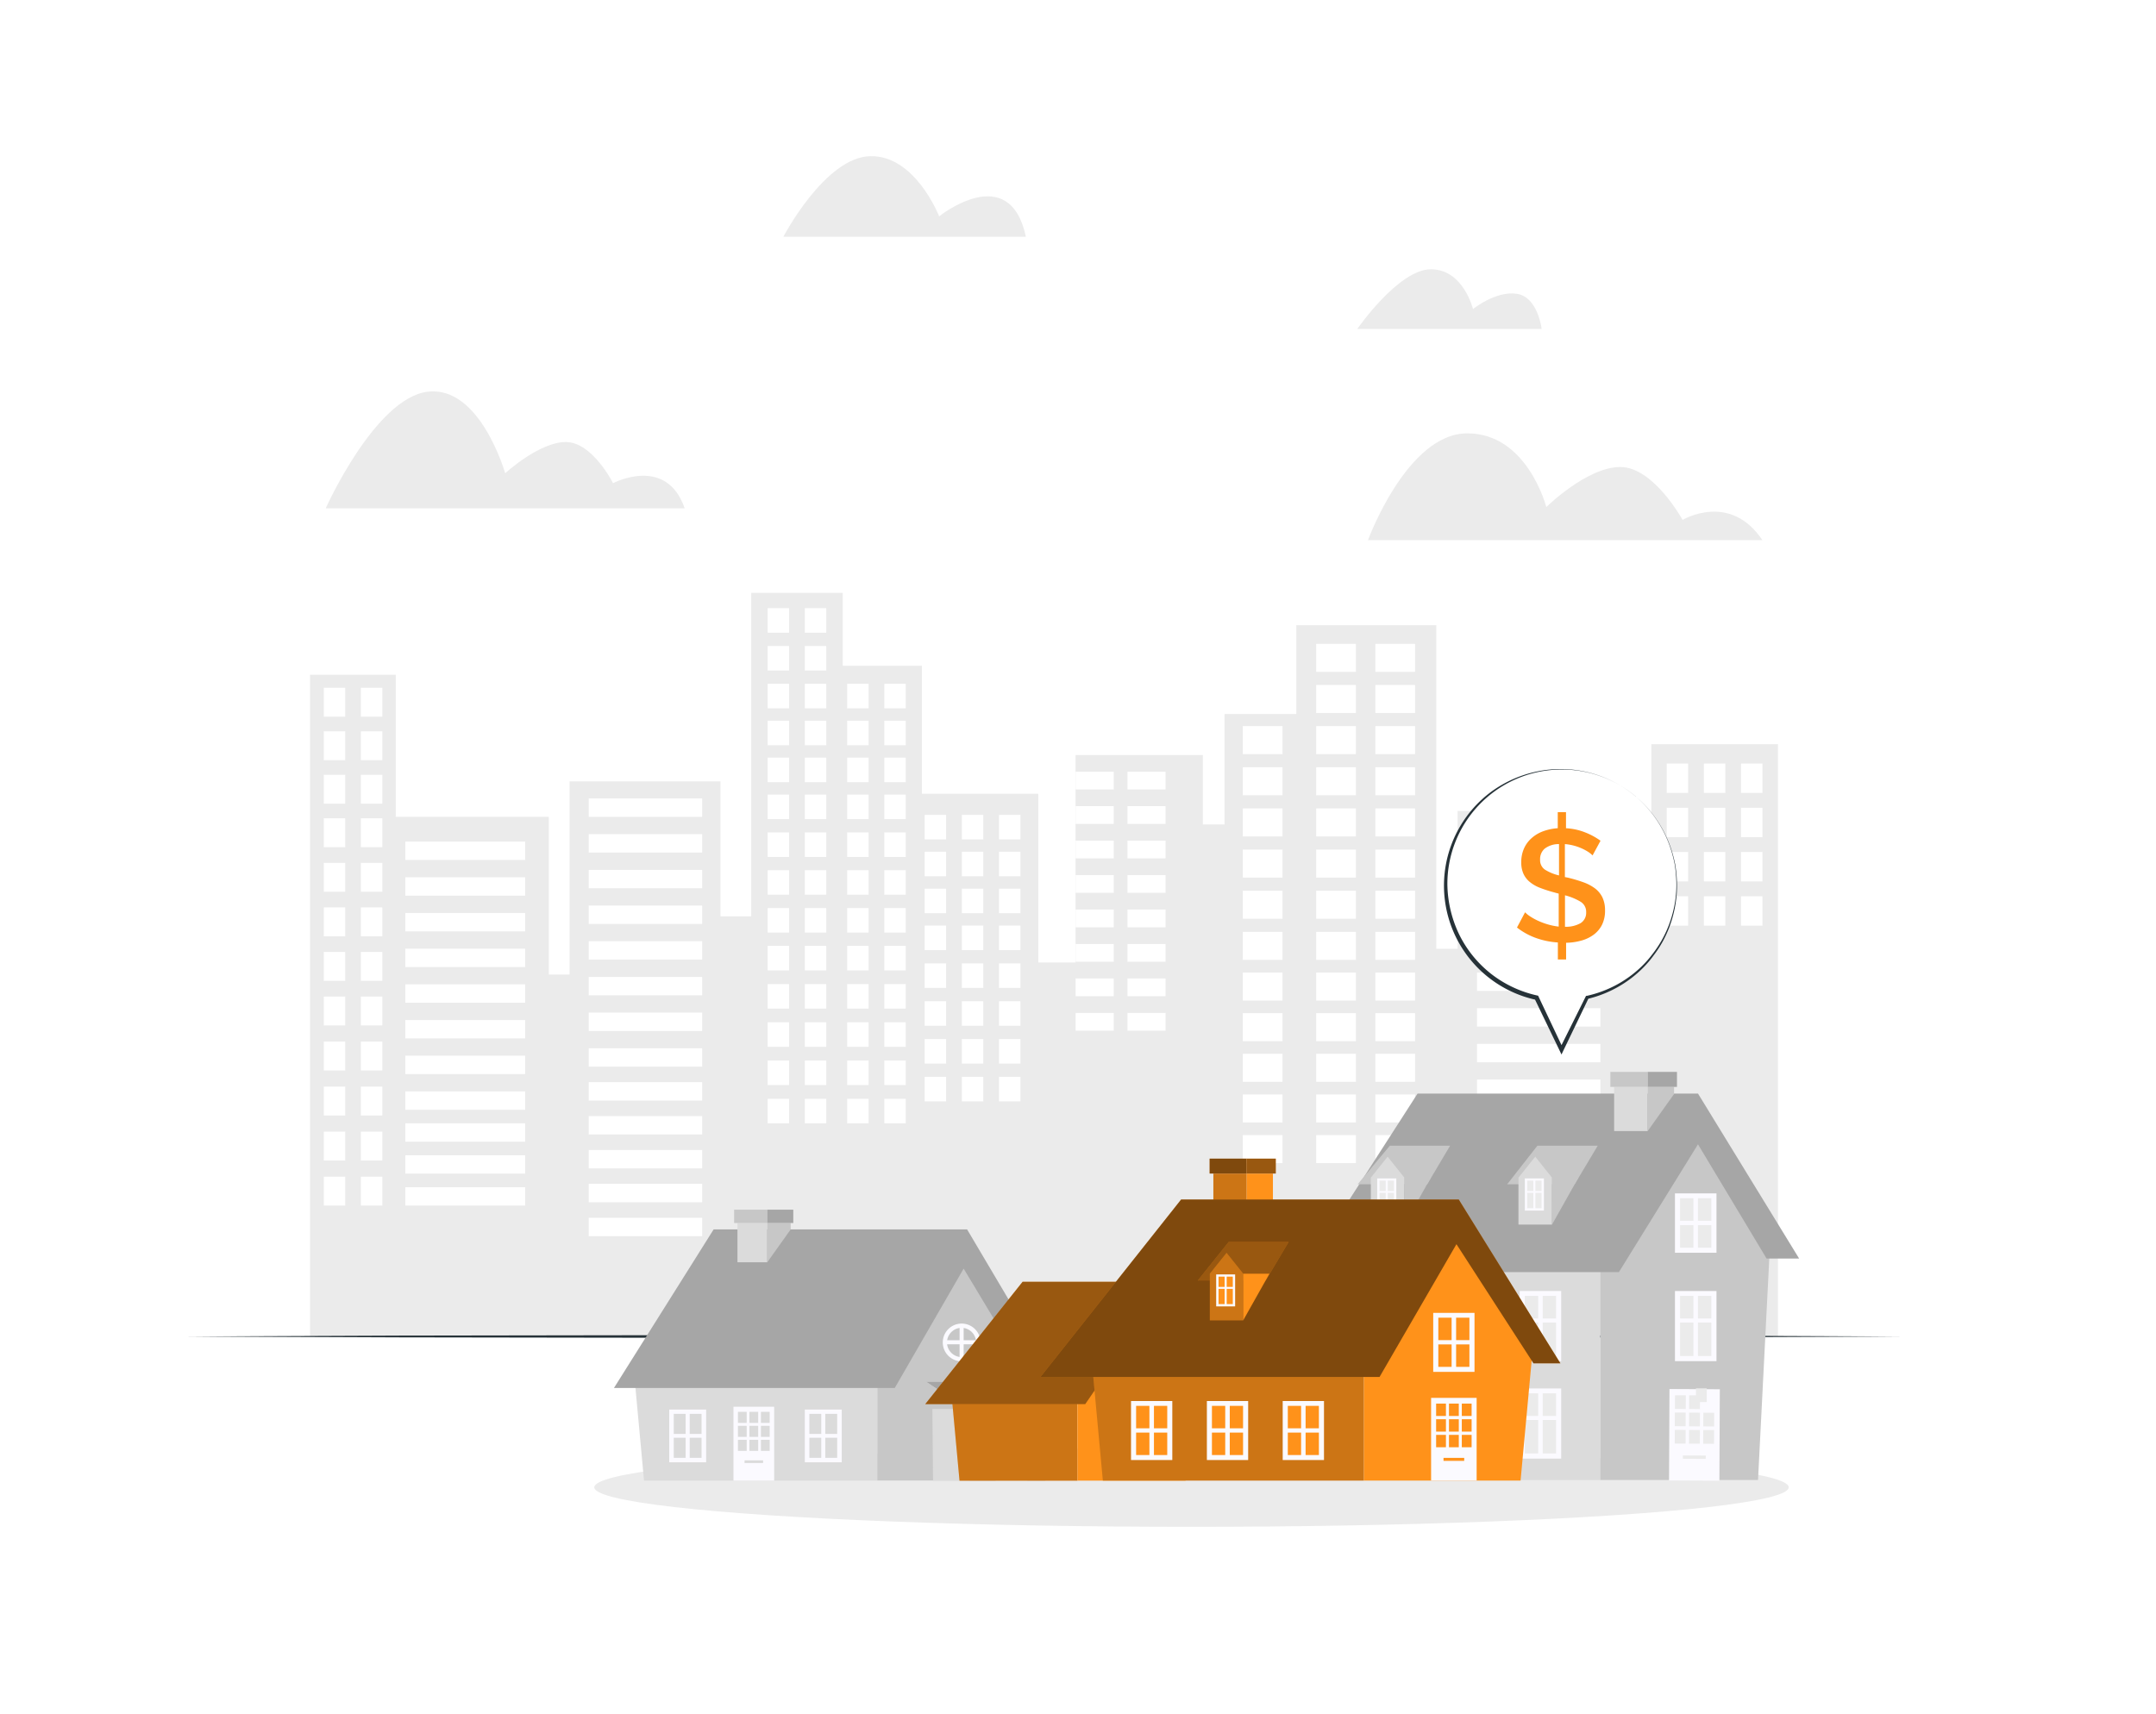 <svg xmlns="http://www.w3.org/2000/svg" xmlns:xlink="http://www.w3.org/1999/xlink" width="361" height="287" viewBox="0 0 361 287">
  <defs>
    <filter id="Rectangle_48" x="0" y="0" width="361" height="287" filterUnits="userSpaceOnUse">
      <feOffset dy="3" input="SourceAlpha"/>
      <feGaussianBlur stdDeviation="3" result="blur"/>
      <feFlood flood-opacity="0.161"/>
      <feComposite operator="in" in2="blur"/>
      <feComposite in="SourceGraphic"/>
    </filter>
  </defs>
  <g id="Group_499" data-name="Group 499" transform="translate(9 6)">
    <g transform="matrix(1, 0, 0, 1, -9, -6)" filter="url(#Rectangle_48)">
      <rect id="Rectangle_48-2" data-name="Rectangle 48" width="343" height="269" rx="8" transform="translate(9 6)" fill="#fff"/>
    </g>
    <g id="House_searching-cuate" data-name="House searching-cuate" transform="translate(22.08 20.153)">
      <g id="freepik--background-complete--inject-5" transform="translate(20.835 0)">
        <path id="Path_2701" data-name="Path 2701" d="M295.421,213.593H274.212v25.76h-5.459V224.768H241.778v23.092h-3.57v-54.2H214.767v14.88H202.751v18.5h-3.637V215.409H177.8v34.74h-6.232V221.9H152.077V200.462H138.822V188.25H123.5v54.171h-5.152V219.813H93.085v32.36H89.6V225.762H63.982v-23.8H49.63V312.8H295.421Z" transform="translate(-49.63 -115.106)" fill="#ebebeb"/>
        <rect id="Rectangle_1278" data-name="Rectangle 1278" width="3.588" height="4.925" transform="translate(243.191 106.651) rotate(180)" fill="#fff"/>
        <rect id="Rectangle_1279" data-name="Rectangle 1279" width="3.588" height="4.925" transform="translate(236.972 106.651) rotate(180)" fill="#fff"/>
        <rect id="Rectangle_1280" data-name="Rectangle 1280" width="3.588" height="4.925" transform="translate(230.746 106.651) rotate(180)" fill="#fff"/>
        <rect id="Rectangle_1281" data-name="Rectangle 1281" width="3.588" height="4.925" transform="translate(243.191 114.06) rotate(180)" fill="#fff"/>
        <rect id="Rectangle_1282" data-name="Rectangle 1282" width="3.588" height="4.925" transform="translate(236.972 114.06) rotate(180)" fill="#fff"/>
        <rect id="Rectangle_1283" data-name="Rectangle 1283" width="3.588" height="4.925" transform="translate(230.746 114.06) rotate(180)" fill="#fff"/>
        <rect id="Rectangle_1284" data-name="Rectangle 1284" width="3.588" height="4.925" transform="translate(243.191 121.469) rotate(180)" fill="#fff"/>
        <rect id="Rectangle_1285" data-name="Rectangle 1285" width="3.588" height="4.925" transform="translate(236.972 121.469) rotate(180)" fill="#fff"/>
        <rect id="Rectangle_1286" data-name="Rectangle 1286" width="3.588" height="4.925" transform="translate(230.746 121.469) rotate(180)" fill="#fff"/>
        <rect id="Rectangle_1287" data-name="Rectangle 1287" width="3.588" height="4.925" transform="translate(243.191 128.884) rotate(180)" fill="#fff"/>
        <rect id="Rectangle_1288" data-name="Rectangle 1288" width="3.588" height="4.925" transform="translate(236.972 128.884) rotate(180)" fill="#fff"/>
        <rect id="Rectangle_1289" data-name="Rectangle 1289" width="3.588" height="4.925" transform="translate(230.746 128.884) rotate(180)" fill="#fff"/>
        <rect id="Rectangle_1290" data-name="Rectangle 1290" width="3.588" height="4.109" transform="translate(118.946 114.434) rotate(180)" fill="#fff"/>
        <rect id="Rectangle_1291" data-name="Rectangle 1291" width="3.588" height="4.109" transform="translate(112.726 114.434) rotate(180)" fill="#fff"/>
        <rect id="Rectangle_1292" data-name="Rectangle 1292" width="3.588" height="4.109" transform="translate(106.501 114.434) rotate(180)" fill="#fff"/>
        <rect id="Rectangle_1293" data-name="Rectangle 1293" width="3.588" height="4.109" transform="translate(118.946 120.61) rotate(180)" fill="#fff"/>
        <rect id="Rectangle_1294" data-name="Rectangle 1294" width="3.588" height="4.109" transform="translate(112.726 120.61) rotate(180)" fill="#fff"/>
        <rect id="Rectangle_1295" data-name="Rectangle 1295" width="3.588" height="4.109" transform="translate(106.501 120.61) rotate(180)" fill="#fff"/>
        <rect id="Rectangle_1296" data-name="Rectangle 1296" width="3.588" height="4.109" transform="translate(118.946 126.793) rotate(180)" fill="#fff"/>
        <rect id="Rectangle_1297" data-name="Rectangle 1297" width="3.588" height="4.109" transform="translate(112.726 126.793) rotate(180)" fill="#fff"/>
        <rect id="Rectangle_1298" data-name="Rectangle 1298" width="3.588" height="4.109" transform="translate(106.501 126.793) rotate(180)" fill="#fff"/>
        <rect id="Rectangle_1299" data-name="Rectangle 1299" width="3.588" height="4.109" transform="translate(118.946 132.975) rotate(180)" fill="#fff"/>
        <rect id="Rectangle_1300" data-name="Rectangle 1300" width="3.588" height="4.109" transform="translate(112.726 132.975) rotate(180)" fill="#fff"/>
        <rect id="Rectangle_1301" data-name="Rectangle 1301" width="3.588" height="4.109" transform="translate(106.501 132.975) rotate(180)" fill="#fff"/>
        <rect id="Rectangle_1302" data-name="Rectangle 1302" width="3.588" height="4.109" transform="translate(118.946 139.311) rotate(180)" fill="#fff"/>
        <rect id="Rectangle_1303" data-name="Rectangle 1303" width="3.588" height="4.109" transform="translate(112.726 139.311) rotate(180)" fill="#fff"/>
        <rect id="Rectangle_1304" data-name="Rectangle 1304" width="3.588" height="4.109" transform="translate(106.501 139.311) rotate(180)" fill="#fff"/>
        <rect id="Rectangle_1305" data-name="Rectangle 1305" width="3.588" height="4.109" transform="translate(118.946 145.647) rotate(180)" fill="#fff"/>
        <rect id="Rectangle_1306" data-name="Rectangle 1306" width="3.588" height="4.109" transform="translate(112.726 145.647) rotate(180)" fill="#fff"/>
        <rect id="Rectangle_1307" data-name="Rectangle 1307" width="3.588" height="4.109" transform="translate(106.501 145.647) rotate(180)" fill="#fff"/>
        <rect id="Rectangle_1308" data-name="Rectangle 1308" width="3.588" height="4.109" transform="translate(118.946 151.977) rotate(180)" fill="#fff"/>
        <rect id="Rectangle_1309" data-name="Rectangle 1309" width="3.588" height="4.109" transform="translate(112.726 151.977) rotate(180)" fill="#fff"/>
        <rect id="Rectangle_1310" data-name="Rectangle 1310" width="3.588" height="4.109" transform="translate(106.501 151.977) rotate(180)" fill="#fff"/>
        <rect id="Rectangle_1311" data-name="Rectangle 1311" width="3.588" height="4.109" transform="translate(118.946 158.313) rotate(180)" fill="#fff"/>
        <rect id="Rectangle_1312" data-name="Rectangle 1312" width="3.588" height="4.109" transform="translate(112.726 158.313) rotate(180)" fill="#fff"/>
        <rect id="Rectangle_1313" data-name="Rectangle 1313" width="3.588" height="4.109" transform="translate(106.501 158.313) rotate(180)" fill="#fff"/>
        <rect id="Rectangle_1314" data-name="Rectangle 1314" width="20.657" height="3.079" transform="translate(216.057 115.9) rotate(180)" fill="#fff"/>
        <rect id="Rectangle_1315" data-name="Rectangle 1315" width="20.657" height="3.079" transform="translate(216.057 121.88) rotate(180)" fill="#fff"/>
        <rect id="Rectangle_1316" data-name="Rectangle 1316" width="20.657" height="3.079" transform="translate(216.057 127.854) rotate(180)" fill="#fff"/>
        <rect id="Rectangle_1317" data-name="Rectangle 1317" width="20.657" height="3.079" transform="translate(216.057 133.828) rotate(180)" fill="#fff"/>
        <rect id="Rectangle_1318" data-name="Rectangle 1318" width="20.657" height="3.079" transform="translate(216.057 139.808) rotate(180)" fill="#fff"/>
        <rect id="Rectangle_1319" data-name="Rectangle 1319" width="20.657" height="3.079" transform="translate(216.057 145.782) rotate(180)" fill="#fff"/>
        <rect id="Rectangle_1320" data-name="Rectangle 1320" width="20.657" height="3.079" transform="translate(216.057 151.762) rotate(180)" fill="#fff"/>
        <rect id="Rectangle_1321" data-name="Rectangle 1321" width="20.657" height="3.079" transform="translate(216.057 157.73) rotate(180)" fill="#fff"/>
        <rect id="Rectangle_1322" data-name="Rectangle 1322" width="18.995" height="3.079" transform="translate(65.652 110.656) rotate(180)" fill="#fff"/>
        <rect id="Rectangle_1323" data-name="Rectangle 1323" width="18.995" height="3.079" transform="translate(65.652 116.636) rotate(180)" fill="#fff"/>
        <rect id="Rectangle_1324" data-name="Rectangle 1324" width="18.995" height="3.079" transform="translate(65.652 122.616) rotate(180)" fill="#fff"/>
        <rect id="Rectangle_1325" data-name="Rectangle 1325" width="18.995" height="3.079" transform="translate(65.652 128.59) rotate(180)" fill="#fff"/>
        <rect id="Rectangle_1326" data-name="Rectangle 1326" width="18.995" height="3.079" transform="translate(65.652 134.564) rotate(180)" fill="#fff"/>
        <rect id="Rectangle_1327" data-name="Rectangle 1327" width="18.995" height="3.079" transform="translate(65.652 140.544) rotate(180)" fill="#fff"/>
        <rect id="Rectangle_1328" data-name="Rectangle 1328" width="18.995" height="3.079" transform="translate(65.652 146.518) rotate(180)" fill="#fff"/>
        <rect id="Rectangle_1329" data-name="Rectangle 1329" width="18.995" height="3.079" transform="translate(65.652 152.498) rotate(180)" fill="#fff"/>
        <rect id="Rectangle_1330" data-name="Rectangle 1330" width="18.995" height="3.079" transform="translate(65.652 158.171) rotate(180)" fill="#fff"/>
        <rect id="Rectangle_1331" data-name="Rectangle 1331" width="18.995" height="3.079" transform="translate(65.652 163.851) rotate(180)" fill="#fff"/>
        <rect id="Rectangle_1332" data-name="Rectangle 1332" width="18.995" height="3.079" transform="translate(65.652 169.531) rotate(180)" fill="#fff"/>
        <rect id="Rectangle_1333" data-name="Rectangle 1333" width="18.995" height="3.079" transform="translate(65.652 175.204) rotate(180)" fill="#fff"/>
        <rect id="Rectangle_1334" data-name="Rectangle 1334" width="18.995" height="3.079" transform="translate(65.652 180.884) rotate(180)" fill="#fff"/>
        <rect id="Rectangle_1335" data-name="Rectangle 1335" width="20.062" height="3.079" transform="translate(36.016 117.875) rotate(180)" fill="#fff"/>
        <rect id="Rectangle_1336" data-name="Rectangle 1336" width="20.062" height="3.079" transform="translate(36.016 123.855) rotate(180)" fill="#fff"/>
        <rect id="Rectangle_1337" data-name="Rectangle 1337" width="20.062" height="3.079" transform="translate(36.016 129.835) rotate(180)" fill="#fff"/>
        <rect id="Rectangle_1338" data-name="Rectangle 1338" width="20.062" height="3.079" transform="translate(36.016 135.809) rotate(180)" fill="#fff"/>
        <rect id="Rectangle_1339" data-name="Rectangle 1339" width="20.062" height="3.079" transform="translate(36.016 141.783) rotate(180)" fill="#fff"/>
        <rect id="Rectangle_1340" data-name="Rectangle 1340" width="20.062" height="3.079" transform="translate(36.016 147.763) rotate(180)" fill="#fff"/>
        <rect id="Rectangle_1341" data-name="Rectangle 1341" width="20.062" height="3.079" transform="translate(36.016 153.737) rotate(180)" fill="#fff"/>
        <rect id="Rectangle_1342" data-name="Rectangle 1342" width="20.062" height="3.079" transform="translate(36.016 159.717) rotate(180)" fill="#fff"/>
        <rect id="Rectangle_1343" data-name="Rectangle 1343" width="20.062" height="3.079" transform="translate(36.016 165.065) rotate(180)" fill="#fff"/>
        <rect id="Rectangle_1344" data-name="Rectangle 1344" width="20.062" height="3.079" transform="translate(36.016 170.414) rotate(180)" fill="#fff"/>
        <rect id="Rectangle_1345" data-name="Rectangle 1345" width="20.062" height="3.079" transform="translate(36.016 175.762) rotate(180)" fill="#fff"/>
        <rect id="Rectangle_1346" data-name="Rectangle 1346" width="6.379" height="2.975" transform="translate(143.246 106.068) rotate(180)" fill="#fff"/>
        <rect id="Rectangle_1347" data-name="Rectangle 1347" width="6.379" height="2.975" transform="translate(143.246 111.839) rotate(180)" fill="#fff"/>
        <rect id="Rectangle_1348" data-name="Rectangle 1348" width="6.379" height="2.975" transform="translate(143.246 117.611) rotate(180)" fill="#fff"/>
        <rect id="Rectangle_1349" data-name="Rectangle 1349" width="6.379" height="2.975" transform="translate(143.246 123.383) rotate(180)" fill="#fff"/>
        <rect id="Rectangle_1350" data-name="Rectangle 1350" width="6.379" height="2.975" transform="translate(143.246 129.154) rotate(180)" fill="#fff"/>
        <rect id="Rectangle_1351" data-name="Rectangle 1351" width="6.379" height="2.975" transform="translate(143.246 134.926) rotate(180)" fill="#fff"/>
        <rect id="Rectangle_1352" data-name="Rectangle 1352" width="6.379" height="2.975" transform="translate(143.246 140.697) rotate(180)" fill="#fff"/>
        <rect id="Rectangle_1353" data-name="Rectangle 1353" width="6.379" height="2.975" transform="translate(143.246 146.469) rotate(180)" fill="#fff"/>
        <rect id="Rectangle_1354" data-name="Rectangle 1354" width="6.379" height="2.975" transform="translate(134.568 106.068) rotate(180)" fill="#fff"/>
        <rect id="Rectangle_1355" data-name="Rectangle 1355" width="6.379" height="2.975" transform="translate(134.568 111.839) rotate(180)" fill="#fff"/>
        <rect id="Rectangle_1356" data-name="Rectangle 1356" width="6.379" height="2.975" transform="translate(134.568 117.611) rotate(180)" fill="#fff"/>
        <rect id="Rectangle_1357" data-name="Rectangle 1357" width="6.379" height="2.975" transform="translate(134.568 123.383) rotate(180)" fill="#fff"/>
        <rect id="Rectangle_1358" data-name="Rectangle 1358" width="6.379" height="2.975" transform="translate(134.568 129.154) rotate(180)" fill="#fff"/>
        <rect id="Rectangle_1359" data-name="Rectangle 1359" width="6.379" height="2.975" transform="translate(134.568 134.926) rotate(180)" fill="#fff"/>
        <rect id="Rectangle_1360" data-name="Rectangle 1360" width="6.379" height="2.975" transform="translate(134.568 140.697) rotate(180)" fill="#fff"/>
        <rect id="Rectangle_1361" data-name="Rectangle 1361" width="6.379" height="2.975" transform="translate(134.568 146.469) rotate(180)" fill="#fff"/>
        <rect id="Rectangle_1362" data-name="Rectangle 1362" width="6.649" height="4.692" transform="translate(185.021 86.373) rotate(180)" fill="#fff"/>
        <rect id="Rectangle_1363" data-name="Rectangle 1363" width="6.649" height="4.692" transform="translate(175.116 86.373) rotate(180)" fill="#fff"/>
        <rect id="Rectangle_1364" data-name="Rectangle 1364" width="6.649" height="4.692" transform="translate(185.021 93.261) rotate(180)" fill="#fff"/>
        <rect id="Rectangle_1365" data-name="Rectangle 1365" width="6.649" height="4.692" transform="translate(175.116 93.261) rotate(180)" fill="#fff"/>
        <rect id="Rectangle_1366" data-name="Rectangle 1366" width="6.649" height="4.692" transform="translate(185.021 100.155) rotate(180)" fill="#fff"/>
        <rect id="Rectangle_1367" data-name="Rectangle 1367" width="6.649" height="4.692" transform="translate(175.116 100.155) rotate(180)" fill="#fff"/>
        <rect id="Rectangle_1368" data-name="Rectangle 1368" width="6.649" height="4.692" transform="translate(185.021 107.043) rotate(180)" fill="#fff"/>
        <rect id="Rectangle_1369" data-name="Rectangle 1369" width="6.649" height="4.692" transform="translate(175.116 107.043) rotate(180)" fill="#fff"/>
        <rect id="Rectangle_1370" data-name="Rectangle 1370" width="6.649" height="4.692" transform="translate(185.021 113.937) rotate(180)" fill="#fff"/>
        <rect id="Rectangle_1371" data-name="Rectangle 1371" width="6.649" height="4.692" transform="translate(175.116 113.937) rotate(180)" fill="#fff"/>
        <rect id="Rectangle_1372" data-name="Rectangle 1372" width="6.649" height="4.692" transform="translate(185.021 120.831) rotate(180)" fill="#fff"/>
        <rect id="Rectangle_1373" data-name="Rectangle 1373" width="6.649" height="4.692" transform="translate(175.116 120.831) rotate(180)" fill="#fff"/>
        <rect id="Rectangle_1374" data-name="Rectangle 1374" width="6.649" height="4.692" transform="translate(185.021 127.719) rotate(180)" fill="#fff"/>
        <rect id="Rectangle_1375" data-name="Rectangle 1375" width="6.649" height="4.692" transform="translate(175.116 127.719) rotate(180)" fill="#fff"/>
        <rect id="Rectangle_1376" data-name="Rectangle 1376" width="6.649" height="4.692" transform="translate(185.021 134.613) rotate(180)" fill="#fff"/>
        <rect id="Rectangle_1377" data-name="Rectangle 1377" width="6.649" height="4.692" transform="translate(175.116 134.613) rotate(180)" fill="#fff"/>
        <rect id="Rectangle_1378" data-name="Rectangle 1378" width="6.649" height="4.692" transform="translate(162.831 100.155) rotate(180)" fill="#fff"/>
        <rect id="Rectangle_1379" data-name="Rectangle 1379" width="6.649" height="4.692" transform="translate(162.831 107.043) rotate(180)" fill="#fff"/>
        <rect id="Rectangle_1380" data-name="Rectangle 1380" width="6.649" height="4.692" transform="translate(162.831 113.937) rotate(180)" fill="#fff"/>
        <rect id="Rectangle_1381" data-name="Rectangle 1381" width="6.649" height="4.692" transform="translate(162.831 120.831) rotate(180)" fill="#fff"/>
        <rect id="Rectangle_1382" data-name="Rectangle 1382" width="6.649" height="4.692" transform="translate(162.831 127.719) rotate(180)" fill="#fff"/>
        <rect id="Rectangle_1383" data-name="Rectangle 1383" width="6.649" height="4.692" transform="translate(162.831 134.613) rotate(180)" fill="#fff"/>
        <rect id="Rectangle_1384" data-name="Rectangle 1384" width="6.649" height="4.692" transform="translate(185.021 141.421) rotate(180)" fill="#fff"/>
        <rect id="Rectangle_1385" data-name="Rectangle 1385" width="6.649" height="4.692" transform="translate(175.116 141.421) rotate(180)" fill="#fff"/>
        <rect id="Rectangle_1386" data-name="Rectangle 1386" width="6.649" height="4.692" transform="translate(162.831 141.421) rotate(180)" fill="#fff"/>
        <rect id="Rectangle_1387" data-name="Rectangle 1387" width="6.649" height="4.692" transform="translate(185.021 148.223) rotate(180)" fill="#fff"/>
        <rect id="Rectangle_1388" data-name="Rectangle 1388" width="6.649" height="4.692" transform="translate(175.116 148.223) rotate(180)" fill="#fff"/>
        <rect id="Rectangle_1389" data-name="Rectangle 1389" width="6.649" height="4.692" transform="translate(162.831 148.223) rotate(180)" fill="#fff"/>
        <rect id="Rectangle_1390" data-name="Rectangle 1390" width="6.649" height="4.692" transform="translate(185.021 155.031) rotate(180)" fill="#fff"/>
        <rect id="Rectangle_1391" data-name="Rectangle 1391" width="6.649" height="4.692" transform="translate(175.116 155.031) rotate(180)" fill="#fff"/>
        <rect id="Rectangle_1392" data-name="Rectangle 1392" width="6.649" height="4.692" transform="translate(162.831 155.031) rotate(180)" fill="#fff"/>
        <rect id="Rectangle_1393" data-name="Rectangle 1393" width="6.649" height="4.692" transform="translate(185.021 161.839) rotate(180)" fill="#fff"/>
        <rect id="Rectangle_1394" data-name="Rectangle 1394" width="6.649" height="4.692" transform="translate(175.116 161.839) rotate(180)" fill="#fff"/>
        <rect id="Rectangle_1395" data-name="Rectangle 1395" width="6.649" height="4.692" transform="translate(162.831 161.839) rotate(180)" fill="#fff"/>
        <rect id="Rectangle_1396" data-name="Rectangle 1396" width="6.649" height="4.692" transform="translate(185.021 168.647) rotate(180)" fill="#fff"/>
        <rect id="Rectangle_1397" data-name="Rectangle 1397" width="6.649" height="4.692" transform="translate(175.116 168.647) rotate(180)" fill="#fff"/>
        <rect id="Rectangle_1398" data-name="Rectangle 1398" width="6.649" height="4.692" transform="translate(162.831 168.647) rotate(180)" fill="#fff"/>
        <rect id="Rectangle_1399" data-name="Rectangle 1399" width="3.588" height="4.109" transform="translate(99.742 92.482) rotate(180)" fill="#fff"/>
        <rect id="Rectangle_1400" data-name="Rectangle 1400" width="3.588" height="4.109" transform="translate(93.523 92.482) rotate(180)" fill="#fff"/>
        <rect id="Rectangle_1401" data-name="Rectangle 1401" width="3.588" height="4.109" transform="translate(99.742 98.665) rotate(180)" fill="#fff"/>
        <rect id="Rectangle_1402" data-name="Rectangle 1402" width="3.588" height="4.109" transform="translate(93.523 98.665) rotate(180)" fill="#fff"/>
        <rect id="Rectangle_1403" data-name="Rectangle 1403" width="3.588" height="4.109" transform="translate(99.742 104.847) rotate(180)" fill="#fff"/>
        <rect id="Rectangle_1404" data-name="Rectangle 1404" width="3.588" height="4.109" transform="translate(93.523 104.847) rotate(180)" fill="#fff"/>
        <rect id="Rectangle_1405" data-name="Rectangle 1405" width="3.588" height="4.109" transform="translate(99.742 111.036) rotate(180)" fill="#fff"/>
        <rect id="Rectangle_1406" data-name="Rectangle 1406" width="3.588" height="4.109" transform="translate(93.523 111.036) rotate(180)" fill="#fff"/>
        <rect id="Rectangle_1407" data-name="Rectangle 1407" width="3.588" height="4.109" transform="translate(99.742 117.372) rotate(180)" fill="#fff"/>
        <rect id="Rectangle_1408" data-name="Rectangle 1408" width="3.588" height="4.109" transform="translate(93.523 117.372) rotate(180)" fill="#fff"/>
        <rect id="Rectangle_1409" data-name="Rectangle 1409" width="3.588" height="4.109" transform="translate(99.742 123.701) rotate(180)" fill="#fff"/>
        <rect id="Rectangle_1410" data-name="Rectangle 1410" width="3.588" height="4.109" transform="translate(93.523 123.701) rotate(180)" fill="#fff"/>
        <rect id="Rectangle_1411" data-name="Rectangle 1411" width="3.588" height="4.109" transform="translate(99.742 130.037) rotate(180)" fill="#fff"/>
        <rect id="Rectangle_1412" data-name="Rectangle 1412" width="3.588" height="4.109" transform="translate(93.523 130.037) rotate(180)" fill="#fff"/>
        <rect id="Rectangle_1413" data-name="Rectangle 1413" width="3.588" height="4.109" transform="translate(99.742 136.373) rotate(180)" fill="#fff"/>
        <rect id="Rectangle_1414" data-name="Rectangle 1414" width="3.588" height="4.109" transform="translate(93.523 136.373) rotate(180)" fill="#fff"/>
        <rect id="Rectangle_1415" data-name="Rectangle 1415" width="3.588" height="4.109" transform="translate(99.742 142.776) rotate(180)" fill="#fff"/>
        <rect id="Rectangle_1416" data-name="Rectangle 1416" width="3.588" height="4.109" transform="translate(93.523 142.776) rotate(180)" fill="#fff"/>
        <rect id="Rectangle_1417" data-name="Rectangle 1417" width="3.588" height="4.109" transform="translate(99.742 149.174) rotate(180)" fill="#fff"/>
        <rect id="Rectangle_1418" data-name="Rectangle 1418" width="3.588" height="4.109" transform="translate(93.523 149.174) rotate(180)" fill="#fff"/>
        <rect id="Rectangle_1419" data-name="Rectangle 1419" width="3.588" height="4.109" transform="translate(99.742 155.577) rotate(180)" fill="#fff"/>
        <rect id="Rectangle_1420" data-name="Rectangle 1420" width="3.588" height="4.109" transform="translate(93.523 155.577) rotate(180)" fill="#fff"/>
        <rect id="Rectangle_1421" data-name="Rectangle 1421" width="3.588" height="4.109" transform="translate(99.742 161.986) rotate(180)" fill="#fff"/>
        <rect id="Rectangle_1422" data-name="Rectangle 1422" width="3.588" height="4.109" transform="translate(93.523 161.986) rotate(180)" fill="#fff"/>
        <rect id="Rectangle_1423" data-name="Rectangle 1423" width="3.588" height="4.839" transform="translate(12.101 93.881) rotate(180)" fill="#fff"/>
        <rect id="Rectangle_1424" data-name="Rectangle 1424" width="3.588" height="4.839" transform="translate(5.888 93.881) rotate(180)" fill="#fff"/>
        <rect id="Rectangle_1425" data-name="Rectangle 1425" width="3.588" height="4.839" transform="translate(12.101 101.167) rotate(180)" fill="#fff"/>
        <rect id="Rectangle_1426" data-name="Rectangle 1426" width="3.588" height="4.839" transform="translate(5.888 101.167) rotate(180)" fill="#fff"/>
        <rect id="Rectangle_1427" data-name="Rectangle 1427" width="3.588" height="4.839" transform="translate(12.101 108.448) rotate(180)" fill="#fff"/>
        <rect id="Rectangle_1428" data-name="Rectangle 1428" width="3.588" height="4.839" transform="translate(5.888 108.448) rotate(180)" fill="#fff"/>
        <rect id="Rectangle_1429" data-name="Rectangle 1429" width="3.588" height="4.839" transform="translate(12.101 115.734) rotate(180)" fill="#fff"/>
        <rect id="Rectangle_1430" data-name="Rectangle 1430" width="3.588" height="4.839" transform="translate(5.888 115.734) rotate(180)" fill="#fff"/>
        <rect id="Rectangle_1431" data-name="Rectangle 1431" width="3.588" height="4.839" transform="translate(12.101 123.199) rotate(180)" fill="#fff"/>
        <rect id="Rectangle_1432" data-name="Rectangle 1432" width="3.588" height="4.839" transform="translate(5.888 123.199) rotate(180)" fill="#fff"/>
        <rect id="Rectangle_1433" data-name="Rectangle 1433" width="3.588" height="4.839" transform="translate(12.101 130.663) rotate(180)" fill="#fff"/>
        <rect id="Rectangle_1434" data-name="Rectangle 1434" width="3.588" height="4.839" transform="translate(5.888 130.663) rotate(180)" fill="#fff"/>
        <rect id="Rectangle_1435" data-name="Rectangle 1435" width="3.588" height="4.839" transform="translate(12.101 138.121) rotate(180)" fill="#fff"/>
        <rect id="Rectangle_1436" data-name="Rectangle 1436" width="3.588" height="4.839" transform="translate(5.888 138.121) rotate(180)" fill="#fff"/>
        <rect id="Rectangle_1437" data-name="Rectangle 1437" width="3.588" height="4.839" transform="translate(12.101 145.592) rotate(180)" fill="#fff"/>
        <rect id="Rectangle_1438" data-name="Rectangle 1438" width="3.588" height="4.839" transform="translate(5.888 145.592) rotate(180)" fill="#fff"/>
        <rect id="Rectangle_1439" data-name="Rectangle 1439" width="3.588" height="4.839" transform="translate(12.101 153.136) rotate(180)" fill="#fff"/>
        <rect id="Rectangle_1440" data-name="Rectangle 1440" width="3.588" height="4.839" transform="translate(5.888 153.136) rotate(180)" fill="#fff"/>
        <rect id="Rectangle_1441" data-name="Rectangle 1441" width="3.588" height="4.839" transform="translate(12.101 160.674) rotate(180)" fill="#fff"/>
        <rect id="Rectangle_1442" data-name="Rectangle 1442" width="3.588" height="4.839" transform="translate(5.888 160.674) rotate(180)" fill="#fff"/>
        <rect id="Rectangle_1443" data-name="Rectangle 1443" width="3.588" height="4.839" transform="translate(12.101 168.218) rotate(180)" fill="#fff"/>
        <rect id="Rectangle_1444" data-name="Rectangle 1444" width="3.588" height="4.839" transform="translate(5.888 168.218) rotate(180)" fill="#fff"/>
        <rect id="Rectangle_1445" data-name="Rectangle 1445" width="3.588" height="4.839" transform="translate(12.101 175.762) rotate(180)" fill="#fff"/>
        <rect id="Rectangle_1446" data-name="Rectangle 1446" width="3.588" height="4.839" transform="translate(5.888 175.762) rotate(180)" fill="#fff"/>
        <rect id="Rectangle_1447" data-name="Rectangle 1447" width="3.588" height="4.109" transform="translate(86.432 92.482) rotate(180)" fill="#fff"/>
        <rect id="Rectangle_1448" data-name="Rectangle 1448" width="3.588" height="4.109" transform="translate(80.213 92.482) rotate(180)" fill="#fff"/>
        <rect id="Rectangle_1449" data-name="Rectangle 1449" width="3.588" height="4.109" transform="translate(86.432 86.146) rotate(180)" fill="#fff"/>
        <rect id="Rectangle_1450" data-name="Rectangle 1450" width="3.588" height="4.109" transform="translate(80.213 86.146) rotate(180)" fill="#fff"/>
        <rect id="Rectangle_1451" data-name="Rectangle 1451" width="3.588" height="4.109" transform="translate(86.432 79.811) rotate(180)" fill="#fff"/>
        <rect id="Rectangle_1452" data-name="Rectangle 1452" width="3.588" height="4.109" transform="translate(80.213 79.811) rotate(180)" fill="#fff"/>
        <rect id="Rectangle_1453" data-name="Rectangle 1453" width="3.588" height="4.109" transform="translate(86.432 98.665) rotate(180)" fill="#fff"/>
        <rect id="Rectangle_1454" data-name="Rectangle 1454" width="3.588" height="4.109" transform="translate(80.213 98.665) rotate(180)" fill="#fff"/>
        <rect id="Rectangle_1455" data-name="Rectangle 1455" width="3.588" height="4.109" transform="translate(86.432 104.847) rotate(180)" fill="#fff"/>
        <rect id="Rectangle_1456" data-name="Rectangle 1456" width="3.588" height="4.109" transform="translate(80.213 104.847) rotate(180)" fill="#fff"/>
        <rect id="Rectangle_1457" data-name="Rectangle 1457" width="3.588" height="4.109" transform="translate(86.432 111.036) rotate(180)" fill="#fff"/>
        <rect id="Rectangle_1458" data-name="Rectangle 1458" width="3.588" height="4.109" transform="translate(80.213 111.036) rotate(180)" fill="#fff"/>
        <rect id="Rectangle_1459" data-name="Rectangle 1459" width="3.588" height="4.109" transform="translate(86.432 117.372) rotate(180)" fill="#fff"/>
        <rect id="Rectangle_1460" data-name="Rectangle 1460" width="3.588" height="4.109" transform="translate(80.213 117.372) rotate(180)" fill="#fff"/>
        <rect id="Rectangle_1461" data-name="Rectangle 1461" width="3.588" height="4.109" transform="translate(86.432 123.701) rotate(180)" fill="#fff"/>
        <rect id="Rectangle_1462" data-name="Rectangle 1462" width="3.588" height="4.109" transform="translate(80.213 123.701) rotate(180)" fill="#fff"/>
        <rect id="Rectangle_1463" data-name="Rectangle 1463" width="3.588" height="4.109" transform="translate(86.432 130.037) rotate(180)" fill="#fff"/>
        <rect id="Rectangle_1464" data-name="Rectangle 1464" width="3.588" height="4.109" transform="translate(80.213 130.037) rotate(180)" fill="#fff"/>
        <rect id="Rectangle_1465" data-name="Rectangle 1465" width="3.588" height="4.109" transform="translate(86.432 136.373) rotate(180)" fill="#fff"/>
        <rect id="Rectangle_1466" data-name="Rectangle 1466" width="3.588" height="4.109" transform="translate(80.213 136.373) rotate(180)" fill="#fff"/>
        <rect id="Rectangle_1467" data-name="Rectangle 1467" width="3.588" height="4.109" transform="translate(86.432 142.776) rotate(180)" fill="#fff"/>
        <rect id="Rectangle_1468" data-name="Rectangle 1468" width="3.588" height="4.109" transform="translate(80.213 142.776) rotate(180)" fill="#fff"/>
        <rect id="Rectangle_1469" data-name="Rectangle 1469" width="3.588" height="4.109" transform="translate(86.432 149.174) rotate(180)" fill="#fff"/>
        <rect id="Rectangle_1470" data-name="Rectangle 1470" width="3.588" height="4.109" transform="translate(80.213 149.174) rotate(180)" fill="#fff"/>
        <rect id="Rectangle_1471" data-name="Rectangle 1471" width="3.588" height="4.109" transform="translate(86.432 155.577) rotate(180)" fill="#fff"/>
        <rect id="Rectangle_1472" data-name="Rectangle 1472" width="3.588" height="4.109" transform="translate(80.213 155.577) rotate(180)" fill="#fff"/>
        <rect id="Rectangle_1473" data-name="Rectangle 1473" width="3.588" height="4.109" transform="translate(86.432 161.986) rotate(180)" fill="#fff"/>
        <rect id="Rectangle_1474" data-name="Rectangle 1474" width="3.588" height="4.109" transform="translate(80.213 161.986) rotate(180)" fill="#fff"/>
        <path id="Path_2702" data-name="Path 2702" d="M404.479,162.575H338.44s6.551-17.885,16.628-17.885,13.23,12.347,13.23,12.347,6.8-6.71,12.39-6.71,10.427,8.863,10.427,8.863S399.02,154.424,404.479,162.575Z" transform="translate(-161.3 -98.264)" fill="#ebebeb"/>
        <path id="Path_2703" data-name="Path 2703" d="M366.393,109.881H335.53s6.894-9.991,12.328-9.991,7.041,6.661,7.041,6.661,3.833-3.11,7.36-2.552S366.393,109.881,366.393,109.881Z" transform="translate(-160.175 -80.942)" fill="#ebebeb"/>
        <path id="Path_2704" data-name="Path 2704" d="M114.008,152.82H53.9s8.231-18.4,17.039-19.529,13.015,13.653,13.015,13.653,5.68-5.232,10.145-5.232,7.918,6.894,7.918,6.894S110.941,143.884,114.008,152.82Z" transform="translate(-51.281 -93.833)" fill="#ebebeb"/>
        <path id="Path_2705" data-name="Path 2705" d="M219.45,82.492H178.84S185.814,69.176,193.382,69s11.543,10.077,11.543,10.077S216.7,69.612,219.45,82.492Z" transform="translate(-99.59 -68.996)" fill="#ebebeb"/>
      </g>
      <g id="freepik--Shadow--inject-5" transform="translate(68.425 216.329)">
        <ellipse id="Ellipse_135" data-name="Ellipse 135" cx="100" cy="6.618" rx="100" ry="6.618" fill="#ebebeb"/>
      </g>
      <g id="freepik--Table--inject-5" transform="translate(0 197.382)">
        <path id="Path_2706" data-name="Path 2706" d="M303.122,391.117l-35.936.147-35.93.055-71.866.1-71.866-.1-35.93-.055-35.936-.147,35.936-.153,35.93-.055,71.866-.1,71.866.1,35.93.055Z" transform="translate(-15.66 -390.81)" fill="#263238"/>
      </g>
      <g id="freepik--Houses--inject-5" transform="translate(71.718 153.369)">
        <path id="Path_2785" data-name="Path 2785" d="M372.9,406.125H328.913L326.95,367.46H372.9Z" transform="translate(-207.74 -337.768)" fill="#dbdbdb"/>
        <path id="Path_2786" data-name="Path 2786" d="M401.86,354.99l15.8-19.78,12.574,19.78-1.963,38.665H401.86Z" transform="translate(-236.705 -325.298)" fill="#c7c7c7"/>
        <path id="Path_2787" data-name="Path 2787" d="M339.858,324.97H386.81L403.744,352.6h-5.453L386.81,333.471l-13.242,21.406H320.63Z" transform="translate(-205.297 -321.339)" fill="#a6a6a6"/>
        <path id="Path_2788" data-name="Path 2788" d="M351.091,339.22H341l-5.385,6.452h11.654Z" transform="translate(-211.089 -326.849)" fill="#c7c7c7"/>
        <path id="Path_2789" data-name="Path 2789" d="M344.838,345.724v7.857H339.22v-7.857l2.809-3.514Z" transform="translate(-212.485 -328.005)" fill="#dbdbdb"/>
        <path id="Path_2790" data-name="Path 2790" d="M348.38,347.93H352.8l-4.416,7.863Z" transform="translate(-216.027 -330.217)" fill="#c7c7c7"/>
        <rect id="Rectangle_1476" data-name="Rectangle 1476" width="3.196" height="5.391" transform="translate(127.802 17.842)" fill="#fbfaff"/>
        <rect id="Rectangle_1477" data-name="Rectangle 1477" width="1.03" height="1.736" transform="translate(128.195 18.216)" fill="#ebebeb"/>
        <rect id="Rectangle_1478" data-name="Rectangle 1478" width="1.03" height="1.736" transform="translate(129.569 18.216)" fill="#ebebeb"/>
        <rect id="Rectangle_1479" data-name="Rectangle 1479" width="1.03" height="2.57" transform="translate(128.195 20.265)" fill="#ebebeb"/>
        <rect id="Rectangle_1480" data-name="Rectangle 1480" width="1.03" height="2.57" transform="translate(129.569 20.265)" fill="#ebebeb"/>
        <path id="Path_2791" data-name="Path 2791" d="M391.6,339.22H381.5l-5.054,6.452h11.3Z" transform="translate(-226.88 -326.849)" fill="#c7c7c7"/>
        <path id="Path_2792" data-name="Path 2792" d="M385.138,345.724v7.857H379.52v-7.857l2.809-3.514Z" transform="translate(-228.067 -328.005)" fill="#dbdbdb"/>
        <path id="Path_2793" data-name="Path 2793" d="M388.68,347.93H393.1l-4.422,7.863Z" transform="translate(-231.609 -330.217)" fill="#c7c7c7"/>
        <rect id="Rectangle_1481" data-name="Rectangle 1481" width="3.196" height="5.391" transform="translate(152.52 17.842)" fill="#fbfaff"/>
        <rect id="Rectangle_1482" data-name="Rectangle 1482" width="1.03" height="1.736" transform="translate(152.913 18.216)" fill="#ebebeb"/>
        <rect id="Rectangle_1483" data-name="Rectangle 1483" width="1.03" height="1.736" transform="translate(154.293 18.216)" fill="#ebebeb"/>
        <rect id="Rectangle_1484" data-name="Rectangle 1484" width="1.03" height="2.57" transform="translate(152.913 20.265)" fill="#ebebeb"/>
        <rect id="Rectangle_1485" data-name="Rectangle 1485" width="1.03" height="2.57" transform="translate(154.293 20.265)" fill="#ebebeb"/>
        <rect id="Rectangle_1486" data-name="Rectangle 1486" width="5.618" height="7.397" transform="translate(167.474 2.515)" fill="#dbdbdb"/>
        <path id="Path_2794" data-name="Path 2794" d="M414.8,323.15h4.416v1.19l-4.416,6.207Z" transform="translate(-241.708 -320.635)" fill="#c7c7c7"/>
        <rect id="Rectangle_1487" data-name="Rectangle 1487" width="6.25" height="2.515" transform="translate(166.842)" fill="#c7c7c7"/>
        <rect id="Rectangle_1488" data-name="Rectangle 1488" width="4.901" height="2.515" transform="translate(173.092)" fill="#a6a6a6"/>
        <rect id="Rectangle_1489" data-name="Rectangle 1489" width="6.955" height="11.746" transform="translate(125.821 36.703)" fill="#fbfaff"/>
        <rect id="Rectangle_1490" data-name="Rectangle 1490" width="2.239" height="3.784" transform="translate(126.68 37.518)" fill="#ebebeb"/>
        <rect id="Rectangle_1491" data-name="Rectangle 1491" width="2.239" height="3.784" transform="translate(129.679 37.518)" fill="#ebebeb"/>
        <rect id="Rectangle_1492" data-name="Rectangle 1492" width="2.239" height="5.606" transform="translate(126.68 41.983)" fill="#ebebeb"/>
        <rect id="Rectangle_1493" data-name="Rectangle 1493" width="2.239" height="5.606" transform="translate(129.679 41.983)" fill="#ebebeb"/>
        <rect id="Rectangle_1494" data-name="Rectangle 1494" width="6.955" height="11.746" transform="translate(151.655 36.703)" fill="#fbfaff"/>
        <rect id="Rectangle_1495" data-name="Rectangle 1495" width="2.239" height="3.784" transform="translate(152.514 37.518)" fill="#ebebeb"/>
        <rect id="Rectangle_1496" data-name="Rectangle 1496" width="2.239" height="3.784" transform="translate(155.513 37.518)" fill="#ebebeb"/>
        <rect id="Rectangle_1497" data-name="Rectangle 1497" width="2.239" height="5.606" transform="translate(152.514 41.983)" fill="#ebebeb"/>
        <rect id="Rectangle_1498" data-name="Rectangle 1498" width="2.239" height="5.606" transform="translate(155.513 41.983)" fill="#ebebeb"/>
        <rect id="Rectangle_1499" data-name="Rectangle 1499" width="6.955" height="11.746" transform="translate(125.821 53.024)" fill="#fbfaff"/>
        <rect id="Rectangle_1500" data-name="Rectangle 1500" width="2.239" height="3.784" transform="translate(126.68 53.839)" fill="#ebebeb"/>
        <rect id="Rectangle_1501" data-name="Rectangle 1501" width="2.239" height="3.784" transform="translate(129.679 53.839)" fill="#ebebeb"/>
        <rect id="Rectangle_1502" data-name="Rectangle 1502" width="2.239" height="5.606" transform="translate(126.68 58.304)" fill="#ebebeb"/>
        <rect id="Rectangle_1503" data-name="Rectangle 1503" width="2.239" height="5.606" transform="translate(129.679 58.304)" fill="#ebebeb"/>
        <rect id="Rectangle_1504" data-name="Rectangle 1504" width="6.955" height="11.746" transform="translate(151.655 53.024)" fill="#fbfaff"/>
        <rect id="Rectangle_1505" data-name="Rectangle 1505" width="2.239" height="3.784" transform="translate(152.514 53.839)" fill="#ebebeb"/>
        <rect id="Rectangle_1506" data-name="Rectangle 1506" width="2.239" height="3.784" transform="translate(155.513 53.839)" fill="#ebebeb"/>
        <rect id="Rectangle_1507" data-name="Rectangle 1507" width="2.239" height="5.606" transform="translate(152.514 58.304)" fill="#ebebeb"/>
        <rect id="Rectangle_1508" data-name="Rectangle 1508" width="2.239" height="5.606" transform="translate(155.513 58.304)" fill="#ebebeb"/>
        <rect id="Rectangle_1509" data-name="Rectangle 1509" width="6.955" height="11.746" transform="translate(138.702 36.703)" fill="#fbfaff"/>
        <rect id="Rectangle_1510" data-name="Rectangle 1510" width="2.239" height="3.784" transform="translate(139.56 37.518)" fill="#ebebeb"/>
        <rect id="Rectangle_1511" data-name="Rectangle 1511" width="2.239" height="3.784" transform="translate(142.566 37.518)" fill="#ebebeb"/>
        <rect id="Rectangle_1512" data-name="Rectangle 1512" width="2.239" height="5.606" transform="translate(139.56 41.983)" fill="#ebebeb"/>
        <rect id="Rectangle_1513" data-name="Rectangle 1513" width="2.239" height="5.606" transform="translate(142.566 41.983)" fill="#ebebeb"/>
        <rect id="Rectangle_1514" data-name="Rectangle 1514" width="6.955" height="11.746" transform="translate(138.702 53.103)" fill="#fbfaff"/>
        <rect id="Rectangle_1515" data-name="Rectangle 1515" width="2.239" height="3.784" transform="translate(139.56 53.913)" fill="#ebebeb"/>
        <rect id="Rectangle_1516" data-name="Rectangle 1516" width="2.239" height="3.784" transform="translate(142.566 53.913)" fill="#ebebeb"/>
        <rect id="Rectangle_1517" data-name="Rectangle 1517" width="2.239" height="5.606" transform="translate(139.56 58.384)" fill="#ebebeb"/>
        <rect id="Rectangle_1518" data-name="Rectangle 1518" width="2.239" height="5.606" transform="translate(142.566 58.384)" fill="#ebebeb"/>
        <rect id="Rectangle_1519" data-name="Rectangle 1519" width="6.955" height="11.746" transform="translate(184.61 48.448) rotate(180)" fill="#fbfaff"/>
        <rect id="Rectangle_1520" data-name="Rectangle 1520" width="2.239" height="3.784" transform="translate(181.513 37.518)" fill="#ebebeb"/>
        <rect id="Rectangle_1521" data-name="Rectangle 1521" width="2.239" height="3.784" transform="translate(178.508 37.518)" fill="#ebebeb"/>
        <rect id="Rectangle_1522" data-name="Rectangle 1522" width="2.239" height="5.606" transform="translate(181.513 41.983)" fill="#ebebeb"/>
        <rect id="Rectangle_1523" data-name="Rectangle 1523" width="2.239" height="5.606" transform="translate(178.508 41.983)" fill="#ebebeb"/>
        <rect id="Rectangle_1524" data-name="Rectangle 1524" width="6.955" height="9.942" transform="translate(184.61 30.293) rotate(180)" fill="#fbfaff"/>
        <rect id="Rectangle_1525" data-name="Rectangle 1525" width="2.239" height="3.784" transform="translate(181.513 21.16)" fill="#ebebeb"/>
        <rect id="Rectangle_1526" data-name="Rectangle 1526" width="2.239" height="3.784" transform="translate(178.508 21.16)" fill="#ebebeb"/>
        <rect id="Rectangle_1527" data-name="Rectangle 1527" width="2.239" height="3.784" transform="translate(181.513 25.668)" fill="#ebebeb"/>
        <rect id="Rectangle_1528" data-name="Rectangle 1528" width="2.239" height="3.784" transform="translate(178.508 25.668)" fill="#ebebeb"/>
        <rect id="Rectangle_1529" data-name="Rectangle 1529" width="8.433" height="15.315" transform="translate(185.098 68.469) rotate(-179.73)" fill="#fbfaff"/>
        <rect id="Rectangle_1530" data-name="Rectangle 1530" width="2.294" height="1.815" transform="translate(180.023 56.467) rotate(-89.73)" fill="#ebebeb"/>
        <rect id="Rectangle_1531" data-name="Rectangle 1531" width="2.294" height="1.815" transform="translate(177.651 56.455) rotate(-89.73)" fill="#ebebeb"/>
        <rect id="Rectangle_1532" data-name="Rectangle 1532" width="3.833" height="0.552" transform="translate(182.813 64.815) rotate(-179.73)" fill="#ebebeb"/>
        <rect id="Rectangle_1533" data-name="Rectangle 1533" width="2.294" height="1.815" transform="translate(181.17 55.299) rotate(-90)" fill="#ebebeb"/>
        <rect id="Rectangle_1534" data-name="Rectangle 1534" width="2.294" height="1.815" transform="translate(180.017 59.364) rotate(-89.73)" fill="#ebebeb"/>
        <rect id="Rectangle_1535" data-name="Rectangle 1535" width="2.294" height="1.815" transform="translate(177.626 59.345) rotate(-89.73)" fill="#ebebeb"/>
        <rect id="Rectangle_1536" data-name="Rectangle 1536" width="2.294" height="1.815" transform="translate(182.396 59.376) rotate(-89.73)" fill="#ebebeb"/>
        <rect id="Rectangle_1537" data-name="Rectangle 1537" width="2.294" height="1.815" transform="translate(180.005 62.266) rotate(-89.73)" fill="#ebebeb"/>
        <rect id="Rectangle_1538" data-name="Rectangle 1538" width="2.294" height="1.815" transform="translate(177.62 62.254) rotate(-89.73)" fill="#ebebeb"/>
        <rect id="Rectangle_1539" data-name="Rectangle 1539" width="2.294" height="1.815" transform="translate(182.383 62.279) rotate(-89.73)" fill="#ebebeb"/>
        <path id="Path_2795" data-name="Path 2795" d="M178.768,418.734H139.7L137.95,399.8h40.818Z" transform="translate(-134.662 -350.272)" fill="#dbdbdb"/>
        <path id="Path_2796" data-name="Path 2796" d="M204.48,388.686l14.033-17.566,11.175,17.566L227.94,407.62H204.48Z" transform="translate(-160.387 -339.183)" fill="#c7c7c7"/>
        <path id="Path_2797" data-name="Path 2797" d="M149.285,362.06h42.437l15.72,26.564h-4.287l-12.009-19.995-11.537,19.995H132.59Z" transform="translate(-132.59 -335.68)" fill="#a6a6a6"/>
        <rect id="Rectangle_1540" data-name="Rectangle 1540" width="6.183" height="8.832" transform="translate(9.255 56.556)" fill="#fbfaff"/>
        <rect id="Rectangle_1541" data-name="Rectangle 1541" width="1.987" height="3.361" transform="translate(10.016 57.28)" fill="#dbdbdb"/>
        <rect id="Rectangle_1542" data-name="Rectangle 1542" width="1.987" height="3.361" transform="translate(12.684 57.28)" fill="#dbdbdb"/>
        <rect id="Rectangle_1543" data-name="Rectangle 1543" width="1.987" height="3.361" transform="translate(10.016 61.279)" fill="#dbdbdb"/>
        <rect id="Rectangle_1544" data-name="Rectangle 1544" width="1.987" height="3.361" transform="translate(12.684 61.279)" fill="#dbdbdb"/>
        <rect id="Rectangle_1545" data-name="Rectangle 1545" width="6.183" height="8.832" transform="translate(31.961 56.556)" fill="#fbfaff"/>
        <rect id="Rectangle_1546" data-name="Rectangle 1546" width="1.987" height="3.361" transform="translate(32.722 57.28)" fill="#dbdbdb"/>
        <rect id="Rectangle_1547" data-name="Rectangle 1547" width="1.987" height="3.361" transform="translate(35.39 57.28)" fill="#dbdbdb"/>
        <rect id="Rectangle_1548" data-name="Rectangle 1548" width="1.987" height="3.361" transform="translate(32.722 61.279)" fill="#dbdbdb"/>
        <rect id="Rectangle_1549" data-name="Rectangle 1549" width="1.987" height="3.361" transform="translate(35.39 61.279)" fill="#dbdbdb"/>
        <rect id="Rectangle_1550" data-name="Rectangle 1550" width="6.814" height="12.377" transform="translate(20.013 56.084)" fill="#fbfaff"/>
        <rect id="Rectangle_1551" data-name="Rectangle 1551" width="1.466" height="1.852" transform="translate(22.688 56.937)" fill="#dbdbdb"/>
        <rect id="Rectangle_1552" data-name="Rectangle 1552" width="1.466" height="1.852" transform="translate(24.613 56.937)" fill="#dbdbdb"/>
        <rect id="Rectangle_1553" data-name="Rectangle 1553" width="3.097" height="0.448" transform="translate(21.872 65.064)" fill="#dbdbdb"/>
        <rect id="Rectangle_1554" data-name="Rectangle 1554" width="1.466" height="1.852" transform="translate(20.762 56.937)" fill="#dbdbdb"/>
        <rect id="Rectangle_1555" data-name="Rectangle 1555" width="1.466" height="1.852" transform="translate(22.688 59.28)" fill="#dbdbdb"/>
        <rect id="Rectangle_1556" data-name="Rectangle 1556" width="1.466" height="1.852" transform="translate(24.613 59.28)" fill="#dbdbdb"/>
        <rect id="Rectangle_1557" data-name="Rectangle 1557" width="1.466" height="1.852" transform="translate(20.762 59.28)" fill="#dbdbdb"/>
        <rect id="Rectangle_1558" data-name="Rectangle 1558" width="1.466" height="1.852" transform="translate(22.688 61.623)" fill="#dbdbdb"/>
        <rect id="Rectangle_1559" data-name="Rectangle 1559" width="1.466" height="1.852" transform="translate(24.613 61.623)" fill="#dbdbdb"/>
        <rect id="Rectangle_1560" data-name="Rectangle 1560" width="1.466" height="1.852" transform="translate(20.762 61.623)" fill="#dbdbdb"/>
        <rect id="Rectangle_1561" data-name="Rectangle 1561" width="4.993" height="6.569" transform="translate(20.682 25.319)" fill="#dbdbdb"/>
        <path id="Path_2798" data-name="Path 2798" d="M174.45,360.33h3.925v1.055L174.45,366.9Z" transform="translate(-148.775 -335.011)" fill="#c7c7c7"/>
        <rect id="Rectangle_1562" data-name="Rectangle 1562" width="5.551" height="2.233" transform="translate(20.124 23.08)" fill="#c7c7c7"/>
        <rect id="Rectangle_1563" data-name="Rectangle 1563" width="4.355" height="2.233" transform="translate(25.675 23.08)" fill="#a6a6a6"/>
        <path id="Path_2799" data-name="Path 2799" d="M229.68,422.448h12.672l1.208-13.058H229.68Z" transform="translate(-170.13 -353.981)" fill="#c7c7c7"/>
        <path id="Path_2800" data-name="Path 2800" d="M225.732,407.608l-6.262-2.828.141,15.886h6.121Z" transform="translate(-166.183 -352.198)" fill="#dbdbdb"/>
        <rect id="Rectangle_1564" data-name="Rectangle 1564" width="5.33" height="9.672" transform="translate(63.923 58.789)" fill="#fbfaff"/>
        <rect id="Rectangle_1565" data-name="Rectangle 1565" width="1.147" height="1.447" transform="translate(66.014 59.451)" fill="#dbdbdb"/>
        <rect id="Rectangle_1566" data-name="Rectangle 1566" width="1.147" height="1.447" transform="translate(67.517 59.451)" fill="#dbdbdb"/>
        <rect id="Rectangle_1567" data-name="Rectangle 1567" width="2.423" height="0.35" transform="translate(65.376 65.156)" fill="#dbdbdb"/>
        <rect id="Rectangle_1568" data-name="Rectangle 1568" width="1.147" height="1.447" transform="translate(64.512 59.451)" fill="#dbdbdb"/>
        <path id="Path_2801" data-name="Path 2801" d="M217.91,403.72h18.413l5.949,4.526H224.6Z" transform="translate(-165.579 -351.788)" fill="#a6a6a6"/>
        <path id="Path_2802" data-name="Path 2802" d="M224.6,408.246H217.91V403.72Z" transform="translate(-165.579 -351.788)" fill="#c7c7c7"/>
        <path id="Path_2803" data-name="Path 2803" d="M222.36,390.939a3.159,3.159,0,1,0,3.153-3.159A3.159,3.159,0,0,0,222.36,390.939Z" transform="translate(-167.3 -345.625)" fill="#fbfaff"/>
        <path id="Path_2804" data-name="Path 2804" d="M223.51,391.387a2.453,2.453,0,0,0,2.453,2.453,2.276,2.276,0,0,0,.613-.08,2.453,2.453,0,0,0-.613-4.821,2.319,2.319,0,0,0-.613.08,2.227,2.227,0,0,0-.791.368A2.453,2.453,0,0,0,223.51,391.387Z" transform="translate(-167.745 -346.073)" fill="#c7c7c7"/>
        <rect id="Rectangle_1569" data-name="Rectangle 1569" width="0.681" height="5.814" transform="translate(58.556 48.197) rotate(180)" fill="#fbfaff"/>
        <rect id="Rectangle_1570" data-name="Rectangle 1570" width="0.681" height="5.814" transform="translate(61.126 44.946) rotate(90)" fill="#fbfaff"/>
        <path id="Path_2805" data-name="Path 2805" d="M245.823,421.474H226.079l-1.349-14.6h21.093Z" transform="translate(-168.217 -353.006)" fill="#ff921a"/>
        <path id="Path_2806" data-name="Path 2806" d="M245.823,421.474H226.079l-1.349-14.6h21.093Z" transform="translate(-168.217 -353.006)" opacity="0.2"/>
        <path id="Path_2807" data-name="Path 2807" d="M259.12,398.325l10.826-13.555,8.618,13.555-1.343,14.6h-18.1Z" transform="translate(-181.514 -344.461)" fill="#ff921a"/>
        <path id="Path_2808" data-name="Path 2808" d="M244.361,396.862H217.57l16.3-20.492H253.99l12.1,20.492h-3.073l-9.022-14.039Z" transform="translate(-165.448 -341.213)" fill="#ff921a"/>
        <path id="Path_2809" data-name="Path 2809" d="M244.361,396.862H217.57l16.3-20.492H253.99l12.1,20.492h-3.073l-9.022-14.039Z" transform="translate(-165.448 -341.213)" opacity="0.4"/>
        <rect id="Rectangle_1571" data-name="Rectangle 1571" width="5.581" height="7.348" transform="translate(100.368 17.033)" fill="#ff921a"/>
        <rect id="Rectangle_1572" data-name="Rectangle 1572" width="5.581" height="7.348" transform="translate(100.368 17.033)" opacity="0.2"/>
        <rect id="Rectangle_1573" data-name="Rectangle 1573" width="4.392" height="7.348" transform="translate(105.949 17.033)" fill="#ff921a"/>
        <rect id="Rectangle_1574" data-name="Rectangle 1574" width="6.207" height="2.496" transform="translate(99.742 14.53)" fill="#ff921a"/>
        <rect id="Rectangle_1575" data-name="Rectangle 1575" width="6.207" height="2.496" transform="translate(99.742 14.53)" opacity="0.5"/>
        <rect id="Rectangle_1576" data-name="Rectangle 1576" width="4.87" height="2.496" transform="translate(105.949 14.53)" fill="#ff921a"/>
        <rect id="Rectangle_1577" data-name="Rectangle 1577" width="4.87" height="2.496" transform="translate(105.949 14.53)" opacity="0.4"/>
        <path id="Path_2810" data-name="Path 2810" d="M308.527,417.3h-43.7L262.87,396.12h45.657Z" transform="translate(-182.964 -348.85)" fill="#ff921a"/>
        <path id="Path_2811" data-name="Path 2811" d="M308.527,417.3h-43.7L262.87,396.12h45.657Z" transform="translate(-182.964 -348.85)" opacity="0.2"/>
        <path id="Path_2812" data-name="Path 2812" d="M337.31,383.728l15.7-19.658,12.5,19.658-1.957,21.179H337.31Z" transform="translate(-211.746 -336.457)" fill="#ff921a"/>
        <path id="Path_2813" data-name="Path 2813" d="M318.681,361.383l12.9,19.958h4.508L319.068,353.9H272.582L249.03,383.617h56.777Z" transform="translate(-177.612 -332.525)" fill="#ff921a"/>
        <path id="Path_2814" data-name="Path 2814" d="M318.681,361.383l12.9,19.958h4.508L319.068,353.9H272.582L249.03,383.617h56.777Z" transform="translate(-177.612 -332.525)" opacity="0.5"/>
        <rect id="Rectangle_1578" data-name="Rectangle 1578" width="6.912" height="9.881" transform="translate(144.093 50.245) rotate(180)" fill="#fbfaff"/>
        <rect id="Rectangle_1579" data-name="Rectangle 1579" width="2.226" height="3.76" transform="translate(141.014 41.168)" fill="#ff921a"/>
        <rect id="Rectangle_1580" data-name="Rectangle 1580" width="2.226" height="3.76" transform="translate(138.033 41.168)" fill="#ff921a"/>
        <rect id="Rectangle_1581" data-name="Rectangle 1581" width="2.226" height="3.76" transform="translate(141.014 45.645)" fill="#ff921a"/>
        <rect id="Rectangle_1582" data-name="Rectangle 1582" width="2.226" height="3.76" transform="translate(138.033 45.645)" fill="#ff921a"/>
        <rect id="Rectangle_1583" data-name="Rectangle 1583" width="6.912" height="9.881" transform="translate(86.58 55.127)" fill="#fbfaff"/>
        <rect id="Rectangle_1584" data-name="Rectangle 1584" width="2.226" height="3.76" transform="translate(87.432 55.937)" fill="#ff921a"/>
        <rect id="Rectangle_1585" data-name="Rectangle 1585" width="2.226" height="3.76" transform="translate(90.419 55.937)" fill="#ff921a"/>
        <rect id="Rectangle_1586" data-name="Rectangle 1586" width="2.226" height="3.76" transform="translate(87.432 60.414)" fill="#ff921a"/>
        <rect id="Rectangle_1587" data-name="Rectangle 1587" width="2.226" height="3.76" transform="translate(90.419 60.414)" fill="#ff921a"/>
        <rect id="Rectangle_1588" data-name="Rectangle 1588" width="6.912" height="9.881" transform="translate(99.282 55.127)" fill="#fbfaff"/>
        <rect id="Rectangle_1589" data-name="Rectangle 1589" width="2.226" height="3.76" transform="translate(100.128 55.937)" fill="#ff921a"/>
        <rect id="Rectangle_1590" data-name="Rectangle 1590" width="2.226" height="3.76" transform="translate(103.115 55.937)" fill="#ff921a"/>
        <rect id="Rectangle_1591" data-name="Rectangle 1591" width="2.226" height="3.76" transform="translate(100.128 60.414)" fill="#ff921a"/>
        <rect id="Rectangle_1592" data-name="Rectangle 1592" width="2.226" height="3.76" transform="translate(103.115 60.414)" fill="#ff921a"/>
        <rect id="Rectangle_1593" data-name="Rectangle 1593" width="6.912" height="9.881" transform="translate(111.978 55.127)" fill="#fbfaff"/>
        <rect id="Rectangle_1594" data-name="Rectangle 1594" width="2.226" height="3.76" transform="translate(112.831 55.937)" fill="#ff921a"/>
        <rect id="Rectangle_1595" data-name="Rectangle 1595" width="2.226" height="3.76" transform="translate(115.812 55.937)" fill="#ff921a"/>
        <rect id="Rectangle_1596" data-name="Rectangle 1596" width="2.226" height="3.76" transform="translate(112.831 60.414)" fill="#ff921a"/>
        <rect id="Rectangle_1597" data-name="Rectangle 1597" width="2.226" height="3.76" transform="translate(115.812 60.414)" fill="#ff921a"/>
        <rect id="Rectangle_1598" data-name="Rectangle 1598" width="7.624" height="13.843" transform="translate(144.449 68.443) rotate(180)" fill="#fbfaff"/>
        <rect id="Rectangle_1599" data-name="Rectangle 1599" width="1.644" height="2.073" transform="translate(139.818 55.557)" fill="#ff921a"/>
        <rect id="Rectangle_1600" data-name="Rectangle 1600" width="1.644" height="2.073" transform="translate(137.665 55.557)" fill="#ff921a"/>
        <rect id="Rectangle_1601" data-name="Rectangle 1601" width="3.465" height="0.503" transform="translate(142.369 65.149) rotate(180)" fill="#ff921a"/>
        <rect id="Rectangle_1602" data-name="Rectangle 1602" width="1.644" height="2.073" transform="translate(141.965 55.557)" fill="#ff921a"/>
        <rect id="Rectangle_1603" data-name="Rectangle 1603" width="1.644" height="2.073" transform="translate(139.818 58.176)" fill="#ff921a"/>
        <rect id="Rectangle_1604" data-name="Rectangle 1604" width="1.644" height="2.073" transform="translate(137.665 58.176)" fill="#ff921a"/>
        <rect id="Rectangle_1605" data-name="Rectangle 1605" width="1.644" height="2.073" transform="translate(141.965 58.176)" fill="#ff921a"/>
        <rect id="Rectangle_1606" data-name="Rectangle 1606" width="1.644" height="2.073" transform="translate(139.818 60.795)" fill="#ff921a"/>
        <rect id="Rectangle_1607" data-name="Rectangle 1607" width="1.644" height="2.073" transform="translate(137.665 60.795)" fill="#ff921a"/>
        <rect id="Rectangle_1608" data-name="Rectangle 1608" width="1.644" height="2.073" transform="translate(141.965 60.795)" fill="#ff921a"/>
        <path id="Path_2815" data-name="Path 2815" d="M307.193,365.5H297.158L292,371.94h11.359Z" transform="translate(-194.227 -337.01)" fill="#ff921a"/>
        <path id="Path_2816" data-name="Path 2816" d="M307.193,365.5H297.158L292,371.94h11.359Z" transform="translate(-194.227 -337.01)" opacity="0.4"/>
        <path id="Path_2817" data-name="Path 2817" d="M300.858,371.96v7.808H295.27V371.96l2.8-3.49Z" transform="translate(-195.491 -338.159)" fill="#ff921a"/>
        <path id="Path_2818" data-name="Path 2818" d="M300.858,371.96v7.808H295.27V371.96l2.8-3.49Z" transform="translate(-195.491 -338.159)" opacity="0.2"/>
        <path id="Path_2819" data-name="Path 2819" d="M304.38,374.16h4.392l-4.392,7.808Z" transform="translate(-199.014 -340.359)" fill="#ff921a"/>
        <rect id="Rectangle_1609" data-name="Rectangle 1609" width="3.171" height="5.354" transform="translate(100.84 33.924)" fill="#fbfaff"/>
        <rect id="Rectangle_1610" data-name="Rectangle 1610" width="1.024" height="1.723" transform="translate(101.232 34.292)" fill="#ff921a"/>
        <rect id="Rectangle_1611" data-name="Rectangle 1611" width="1.024" height="1.723" transform="translate(102.6 34.292)" fill="#ff921a"/>
        <rect id="Rectangle_1612" data-name="Rectangle 1612" width="1.024" height="2.558" transform="translate(101.232 36.335)" fill="#ff921a"/>
        <rect id="Rectangle_1613" data-name="Rectangle 1613" width="1.024" height="2.558" transform="translate(102.6 36.335)" fill="#ff921a"/>
      </g>
      <g id="freepik--speech-bubble--inject-5" transform="translate(210.703 102.645)">
        <path id="Path_2820" data-name="Path 2820" d="M391.519,241.012a19.345,19.345,0,0,1-8.182,33.587l-4.293,8.789-4.165-8.728a19.148,19.148,0,0,1-8.433-4.171,19.351,19.351,0,1,1,25.08-29.477Z" transform="translate(-359.362 -236.368)" fill="#fff"/>
        <path id="Path_2821" data-name="Path 2821" d="M391.348,240.993a19.449,19.449,0,0,1,5.882,8.765,21.1,21.1,0,0,1,.675,2.588,21.628,21.628,0,0,1,.276,2.662,19.2,19.2,0,0,1-.5,5.324,19.422,19.422,0,0,1-1.92,5,18.91,18.91,0,0,1-1.478,2.245,17.362,17.362,0,0,1-1.742,2.049,19.474,19.474,0,0,1-9.317,5.226l.19-.147-4.244,8.814-.307.644-.307-.644-4.2-8.709.258.2a19.578,19.578,0,0,1-7.722-34.7,19.817,19.817,0,0,1,7.973-3.57,19.455,19.455,0,0,1,16.474,4.257Zm0,0a19.176,19.176,0,0,0-31.593,14.641,19.983,19.983,0,0,0,1.938,8.341,19.056,19.056,0,0,0,5.354,6.655,19.29,19.29,0,0,0,7.722,3.643l.184.043.074.166,4.14,8.74h-.613l4.361-8.759.055-.123h.129a19.057,19.057,0,0,0,9.2-4.944,17.321,17.321,0,0,0,1.748-1.987,18.359,18.359,0,0,0,1.49-2.19,18.91,18.91,0,0,0,1.987-4.907,18.2,18.2,0,0,0,.564-5.275,22.635,22.635,0,0,0-.251-2.65,21.8,21.8,0,0,0-.656-2.582A19.437,19.437,0,0,0,391.348,240.993Z" transform="translate(-359.191 -236.349)" fill="#263238"/>
        <path id="Path_2822" data-name="Path 2822" d="M391.769,255.374a4.026,4.026,0,0,0-.711-.577,7.886,7.886,0,0,0-1.073-.583,8.551,8.551,0,0,0-2.852-.736V259l.509.1a24.529,24.529,0,0,1,2.594.773,7.44,7.44,0,0,1,1.957,1.037,4.25,4.25,0,0,1,1.227,1.5,4.943,4.943,0,0,1,.436,2.171,5.257,5.257,0,0,1-.5,2.4,4.668,4.668,0,0,1-1.4,1.668,6.287,6.287,0,0,1-2.079.994,10.107,10.107,0,0,1-2.539.362v2.8h-1.38v-2.852a13.273,13.273,0,0,1-3.68-.754,11.4,11.4,0,0,1-3.165-1.748l1.355-2.552a4.765,4.765,0,0,0,.853.693,10.143,10.143,0,0,0,1.3.718,11.846,11.846,0,0,0,1.638.613,10.765,10.765,0,0,0,1.84.374v-5.52c-.1-.031-.221-.067-.331-.092a2.621,2.621,0,0,1-.331-.092,22.745,22.745,0,0,1-2.453-.785,6.135,6.135,0,0,1-1.742-1,3.828,3.828,0,0,1-1.049-1.368,4.484,4.484,0,0,1-.362-1.907,5.521,5.521,0,0,1,.454-2.312,5.048,5.048,0,0,1,1.276-1.742,6,6,0,0,1,1.926-1.147,8.837,8.837,0,0,1,2.453-.515V248.13h1.38v2.693a10.089,10.089,0,0,1,3.2.693,11.652,11.652,0,0,1,2.582,1.4Zm-8.783.687a1.92,1.92,0,0,0,.785,1.681,7.6,7.6,0,0,0,2.38.981v-5.244a3.864,3.864,0,0,0-2.4.761,2.3,2.3,0,0,0-.767,1.822Zm7.71,8.838a1.969,1.969,0,0,0-.932-1.766,9.814,9.814,0,0,0-2.613-1.079v5.269a4.906,4.906,0,0,0,2.625-.613,2.03,2.03,0,0,0,.92-1.809Z" transform="translate(-366.893 -240.904)" fill="#ff921a"/>
      </g>
    </g>
  </g>
</svg>
